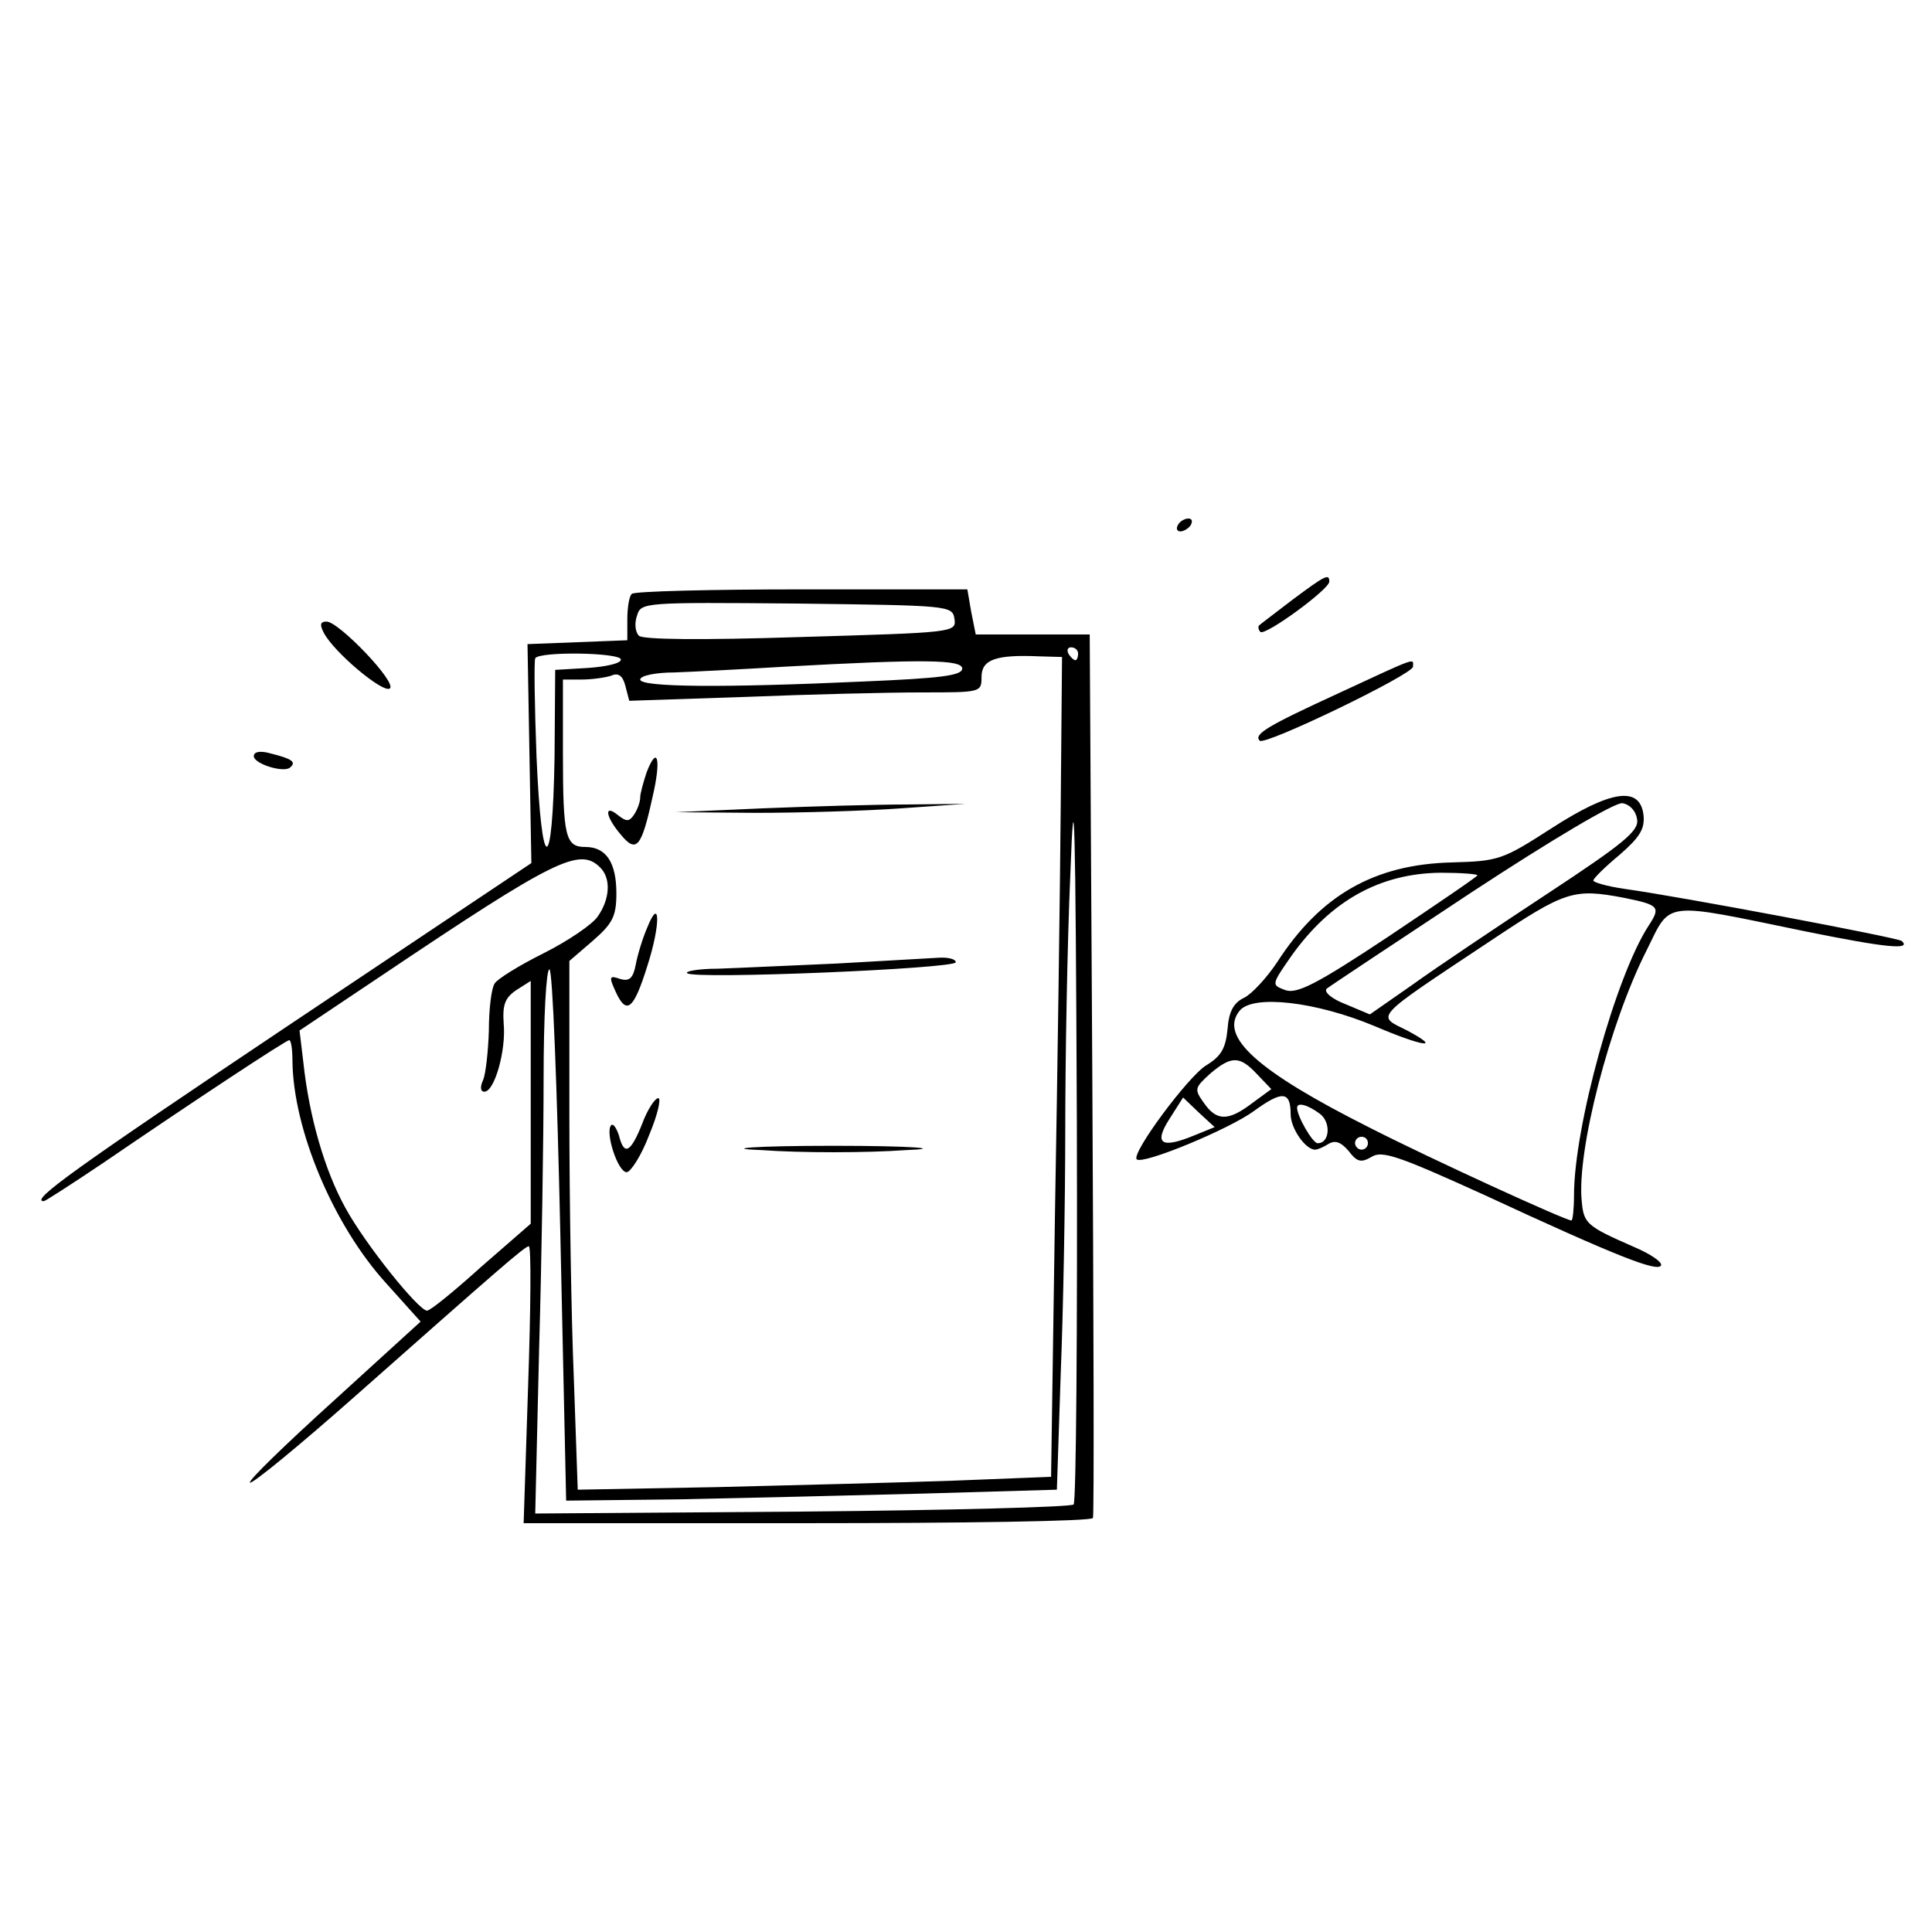<svg xmlns="http://www.w3.org/2000/svg" xmlns:xlink="http://www.w3.org/1999/xlink" width="300" height="300" version="1.1" viewBox="0 0 300 300"><defs><path id="path_1" d="M0 0L300 0L300 300L0 300L0 0Z"/><rect id="artboard_1" width="300" height="300"/><clipPath id="clip_1"><use clip-rule="evenodd" xlink:href="#artboard_1"/></clipPath><clipPath id="mask_1"><use xlink:href="#path_1"/></clipPath></defs><g id="Artboard" clip-path="url(#clip_1)"><g id="doodle-tdl" artboard="99de7f7c-8af9-4134-ab03-c88a270de29d" transform="translate(0.411 0.518)"><path id="Background" fill="#FFF" fill-opacity="0" fill-rule="evenodd" stroke="none" d="M0 0L300 0L300 300L0 300L0 0Z"/><path id="Group" fill="#000" stroke="none" d="M182.5 81C182.2 81.5 182.3 82 182.9 82C183.4 82 184.2 81.5 184.5 81C184.8 80.4 184.7 80 184.1 80C183.6 80 182.8 80.4 182.5 81L182.5 81ZM200.3 92.6C197.7 94.6 195.3 96.4 195.1 96.6C194.9 96.8 195 97.3 195.3 97.6C196 98.3 206 91 206 89.8C206 88.5 205.4 88.8 200.3 92.6L200.3 92.6ZM97.7 91.7C97.3 92 97 93.8 97 95.6L97 98.9L89.3 99.2L81.5 99.5L81.8 116.5L82.1 133.5L44.1 158.9C11.4 180.8 4.1 186 6.4 186C6.6 186 10.8 183.3 15.7 180C29.9 170.3 44 161 44.5 161C44.8 161 45 162.5 45 164.2C45.1 174.8 51.3 189.7 59.6 198.8L64.9 204.7L51.4 217C44 223.7 38.1 229.4 38.4 229.7C38.7 230 46 224 54.6 216.4C77.1 196.5 81.1 193 81.7 193C82.1 193 82 202.7 81.6 214.5L80.9 236L124.9 236C149.1 236 169 235.7 169.3 235.2C169.5 234.8 169.4 203.8 169.2 166.2L168.8 98L159.9 98L151.1 98L150.4 94.5L149.8 91L124.1 91C109.9 91 98 91.3 97.7 91.7L97.7 91.7ZM147.8 95.6C148.1 97.7 147.7 97.7 123.9 98.4C108.4 98.9 99.4 98.8 98.8 98.2C98.2 97.6 98.1 96.2 98.5 95.1C99.1 93 99.5 93 123.3 93.2C147 93.5 147.5 93.5 147.8 95.6L147.8 95.6ZM167 101C167 101.5 166.8 102 166.6 102C166.3 102 165.8 101.5 165.5 101C165.2 100.4 165.4 100 165.9 100C166.5 100 167 100.4 167 101L167 101ZM96 101.9C96 102.5 93.7 103 90.9 103.2L85.8 103.5L85.7 117C85.4 135.6 83.7 135.6 82.9 117C82.6 109 82.5 102.2 82.7 101.7C83.3 100.6 96 100.8 96 101.9L96 101.9ZM164.3 124.5C164.2 137.1 163.8 165.8 163.4 188.2L162.8 228.8L147.6 229.4C139.3 229.7 122.8 230.1 110.9 230.4L89.3 230.8L88.7 213.7C88.3 204.2 88 185.7 88 172.6L88 148.7L91.6 145.6C94.7 142.9 95.3 141.8 95.3 138.2C95.3 133.4 93.7 131 90.5 131C87.4 131 87 129.5 87 116.4L87 105L89.9 105C91.5 105 93.6 104.7 94.5 104.4C95.6 103.9 96.3 104.4 96.7 106L97.3 108.3L115.3 107.7C125.2 107.3 137.5 107 142.7 107C151.9 107 152 107 152 104.6C152 101.9 154.2 101.1 161 101.4L164.5 101.5L164.3 124.5L164.3 124.5ZM149 103.3C149 104.4 145.5 104.8 133.8 105.3C111.9 106.3 99 106.2 99 105C99 104.4 101.4 103.9 104.3 103.9C107.1 103.8 114.9 103.4 121.5 103C143.2 101.8 149 101.9 149 103.3L149 103.3ZM166.3 233.1C165.8 233.5 146.9 234 124.1 234.2L82.7 234.5L83.3 209.1C83.7 195.1 84 176.1 84 166.8C84 157.6 84.4 150 84.9 150C85.4 150 86.1 168.6 86.6 191.2L87.5 232.5L105 232.3C114.6 232.1 131.8 231.7 143.1 231.4L163.7 230.8L164.3 212.7C164.7 202.8 165 185.9 165 175.1C165 164.3 165.3 146.3 165.8 135C166.4 118.6 166.6 126.3 166.8 173.4C166.9 205.9 166.7 232.7 166.3 233.1L166.3 233.1ZM92.8 134.2C94.5 135.9 94.3 139.1 92.4 141.8C91.6 143 87.8 145.6 84 147.5C80.2 149.4 76.8 151.5 76.4 152.2C75.9 152.9 75.5 156.2 75.5 159.5C75.4 162.8 75 166.3 74.6 167.2C74.1 168.3 74.2 169 74.8 169C76.4 169 78.2 162.5 77.8 158.4C77.6 155.5 78 154.4 79.8 153.2L82 151.8L82 170.6L82 189.5L74.3 196.2C70.1 200 66.4 203 65.9 203C64.6 203 56.3 192.7 53.2 187C50 181.2 47.6 172.9 46.7 164.5L46.1 159.5L58.8 151C85.9 132.8 89.6 131 92.8 134.2L92.8 134.2ZM100 119.4C99.5 120.9 99 122.7 99 123.3C99 124 98.6 125.1 98.1 125.9C97.3 127.1 96.9 127.1 95.6 126.1C93.3 124.2 93.6 126.3 96 129.1C98.4 132 99.2 131.1 100.9 123.3C102.3 117.4 101.7 115 100 119.4L100 119.4ZM118 125L104.5 125.6L117 125.7C123.9 125.7 134 125.4 139.5 125L149.5 124.3L140.5 124.4C135.6 124.4 125.4 124.7 118 125L118 125ZM100.1 143.5C99.4 145.1 98.6 147.7 98.3 149.3C97.9 151.4 97.3 151.9 95.9 151.5C94.2 150.9 94.1 151.1 95.2 153.5C96.9 157.2 98 156.2 100.1 149.5C102.2 143 102.1 138.5 100.1 143.5L100.1 143.5ZM129.5 149.1C122.4 149.4 114.1 149.8 111.1 149.9C108.1 149.9 105.9 150.3 106.3 150.6C107.2 151.6 148 149.9 148 148.9C148 148.4 146.8 148.1 145.3 148.2C143.7 148.3 136.7 148.7 129.5 149.1L129.5 149.1ZM99.3 174C97.5 178.5 96.5 179 95.7 175.8C95.3 174.6 94.8 173.9 94.5 174.2C93.5 175.2 95.5 181.5 96.9 181.5C97.5 181.5 99.2 178.9 100.4 175.7C101.7 172.6 102.3 170 101.8 170C101.3 170 100.1 171.8 99.3 174L99.3 174ZM117.8 178.067C123.9 178.511 134.1 178.511 140.3 178.067C146.4 177.844 141.4 177.4 129 177.4C116.6 177.4 111.6 177.844 117.8 178.067L117.8 178.067ZM49.9 97.8C51.5 100.8 59 107.1 60.1 106.4C61.4 105.6 52.2 96 50.3 96C49.3 96 49.2 96.5 49.9 97.8L49.9 97.8ZM207.5 107.1C196.4 112.2 194.2 113.5 195.2 114.5C196 115.3 219 104.2 219 103C219 101.7 220 101.3 207.5 107.1L207.5 107.1ZM39 116.9C39 118.1 43.8 119.6 44.7 118.6C45.6 117.8 44.9 117.3 41.7 116.5C40 116 39 116.2 39 116.9L39 116.9ZM240.5 128.1C232.9 133 232.3 133.2 225 133.4C213 133.7 204.6 138.5 197.9 148.9C196.3 151.3 194 153.8 192.8 154.4C191.1 155.2 190.4 156.6 190.2 159.3C189.9 162.3 189.2 163.5 186.9 164.9C184.1 166.6 175.2 178.6 176.1 179.5C177 180.4 190.5 174.8 194.3 172C198.7 168.8 200 168.9 200 172.5C200 174.7 202.3 178 203.8 178C204.2 178 205.1 177.6 205.9 177.1C206.9 176.5 207.8 176.8 209 178.2C210.3 179.9 210.9 180.1 212.6 179.1C214.2 178.1 216.8 179 230 185C250.7 194.6 256.9 197 257.5 196C257.8 195.5 255.9 194.2 253.3 193.1C246 189.9 245.5 189.5 245.2 186C244.4 178.3 249.5 158.4 255.3 147C259.1 139.3 257.6 139.5 279.9 144.1C292.7 146.7 296.4 147 294.9 145.6C294.4 145.1 260.5 138.7 251.8 137.5C249.1 137.1 247 136.5 247 136.2C247 135.9 248.8 134.1 251.1 132.2C254.2 129.5 255 128.2 254.8 126.1C254.3 121.5 249.8 122.1 240.5 128.1L240.5 128.1ZM253.8 126.7C254.1 128.5 251.8 130.4 239.8 138.3C231.9 143.5 222.5 149.8 218.9 152.4L212.3 157L208.5 155.4C206.4 154.6 205.1 153.5 205.6 153C206.1 152.6 216.2 145.9 228 138.1C240.8 129.7 250.3 124.1 251.5 124.2C252.7 124.4 253.6 125.4 253.8 126.7L253.8 126.7ZM229 135.4C229 135.6 222.8 139.8 215.2 144.9C203.9 152.4 200.9 153.9 199.1 153.2C197 152.4 197 152.4 200.2 147.8C206.3 139.3 213.9 135.1 223.3 135C226.4 135 229 135.2 229 135.4L229 135.4ZM251.8 138.9C257.2 140 257.5 140.3 255.6 143.2C250.5 151 244 174.4 244 185.1C244 187.2 243.8 189 243.6 189C242.7 189 221.9 179.5 212.3 174.6C194.8 165.8 188.8 160.4 192.1 156.4C194.2 153.9 203.9 155 213 158.8C220.5 162 223.7 162.5 218.1 159.5C213.3 157.1 212.5 157.9 231 145.6C242.7 137.8 243.9 137.4 251.8 138.9L251.8 138.9ZM194.8 166.3L197 168.6L194 170.8C190.3 173.6 188.5 173.6 186.5 170.7C185 168.6 185.1 168.4 187.5 166.2C190.8 163.4 192.1 163.4 194.8 166.3L194.8 166.3ZM185 175.8C179.9 177.9 178.7 177.1 181.2 173.2L183.3 169.9L185.7 172.2L188.2 174.5L185 175.8L185 175.8ZM204.5 172.4C206.3 173.7 206.1 177 204.2 177C203.4 177 201 172.8 201 171.5C201 170.6 202.6 171 204.5 172.4L204.5 172.4ZM212 177C212 177.5 211.6 178 211 178C210.5 178 210 177.5 210 177C210 176.4 210.5 176 211 176C211.6 176 212 176.4 212 177L212 177Z"/></g></g></svg>